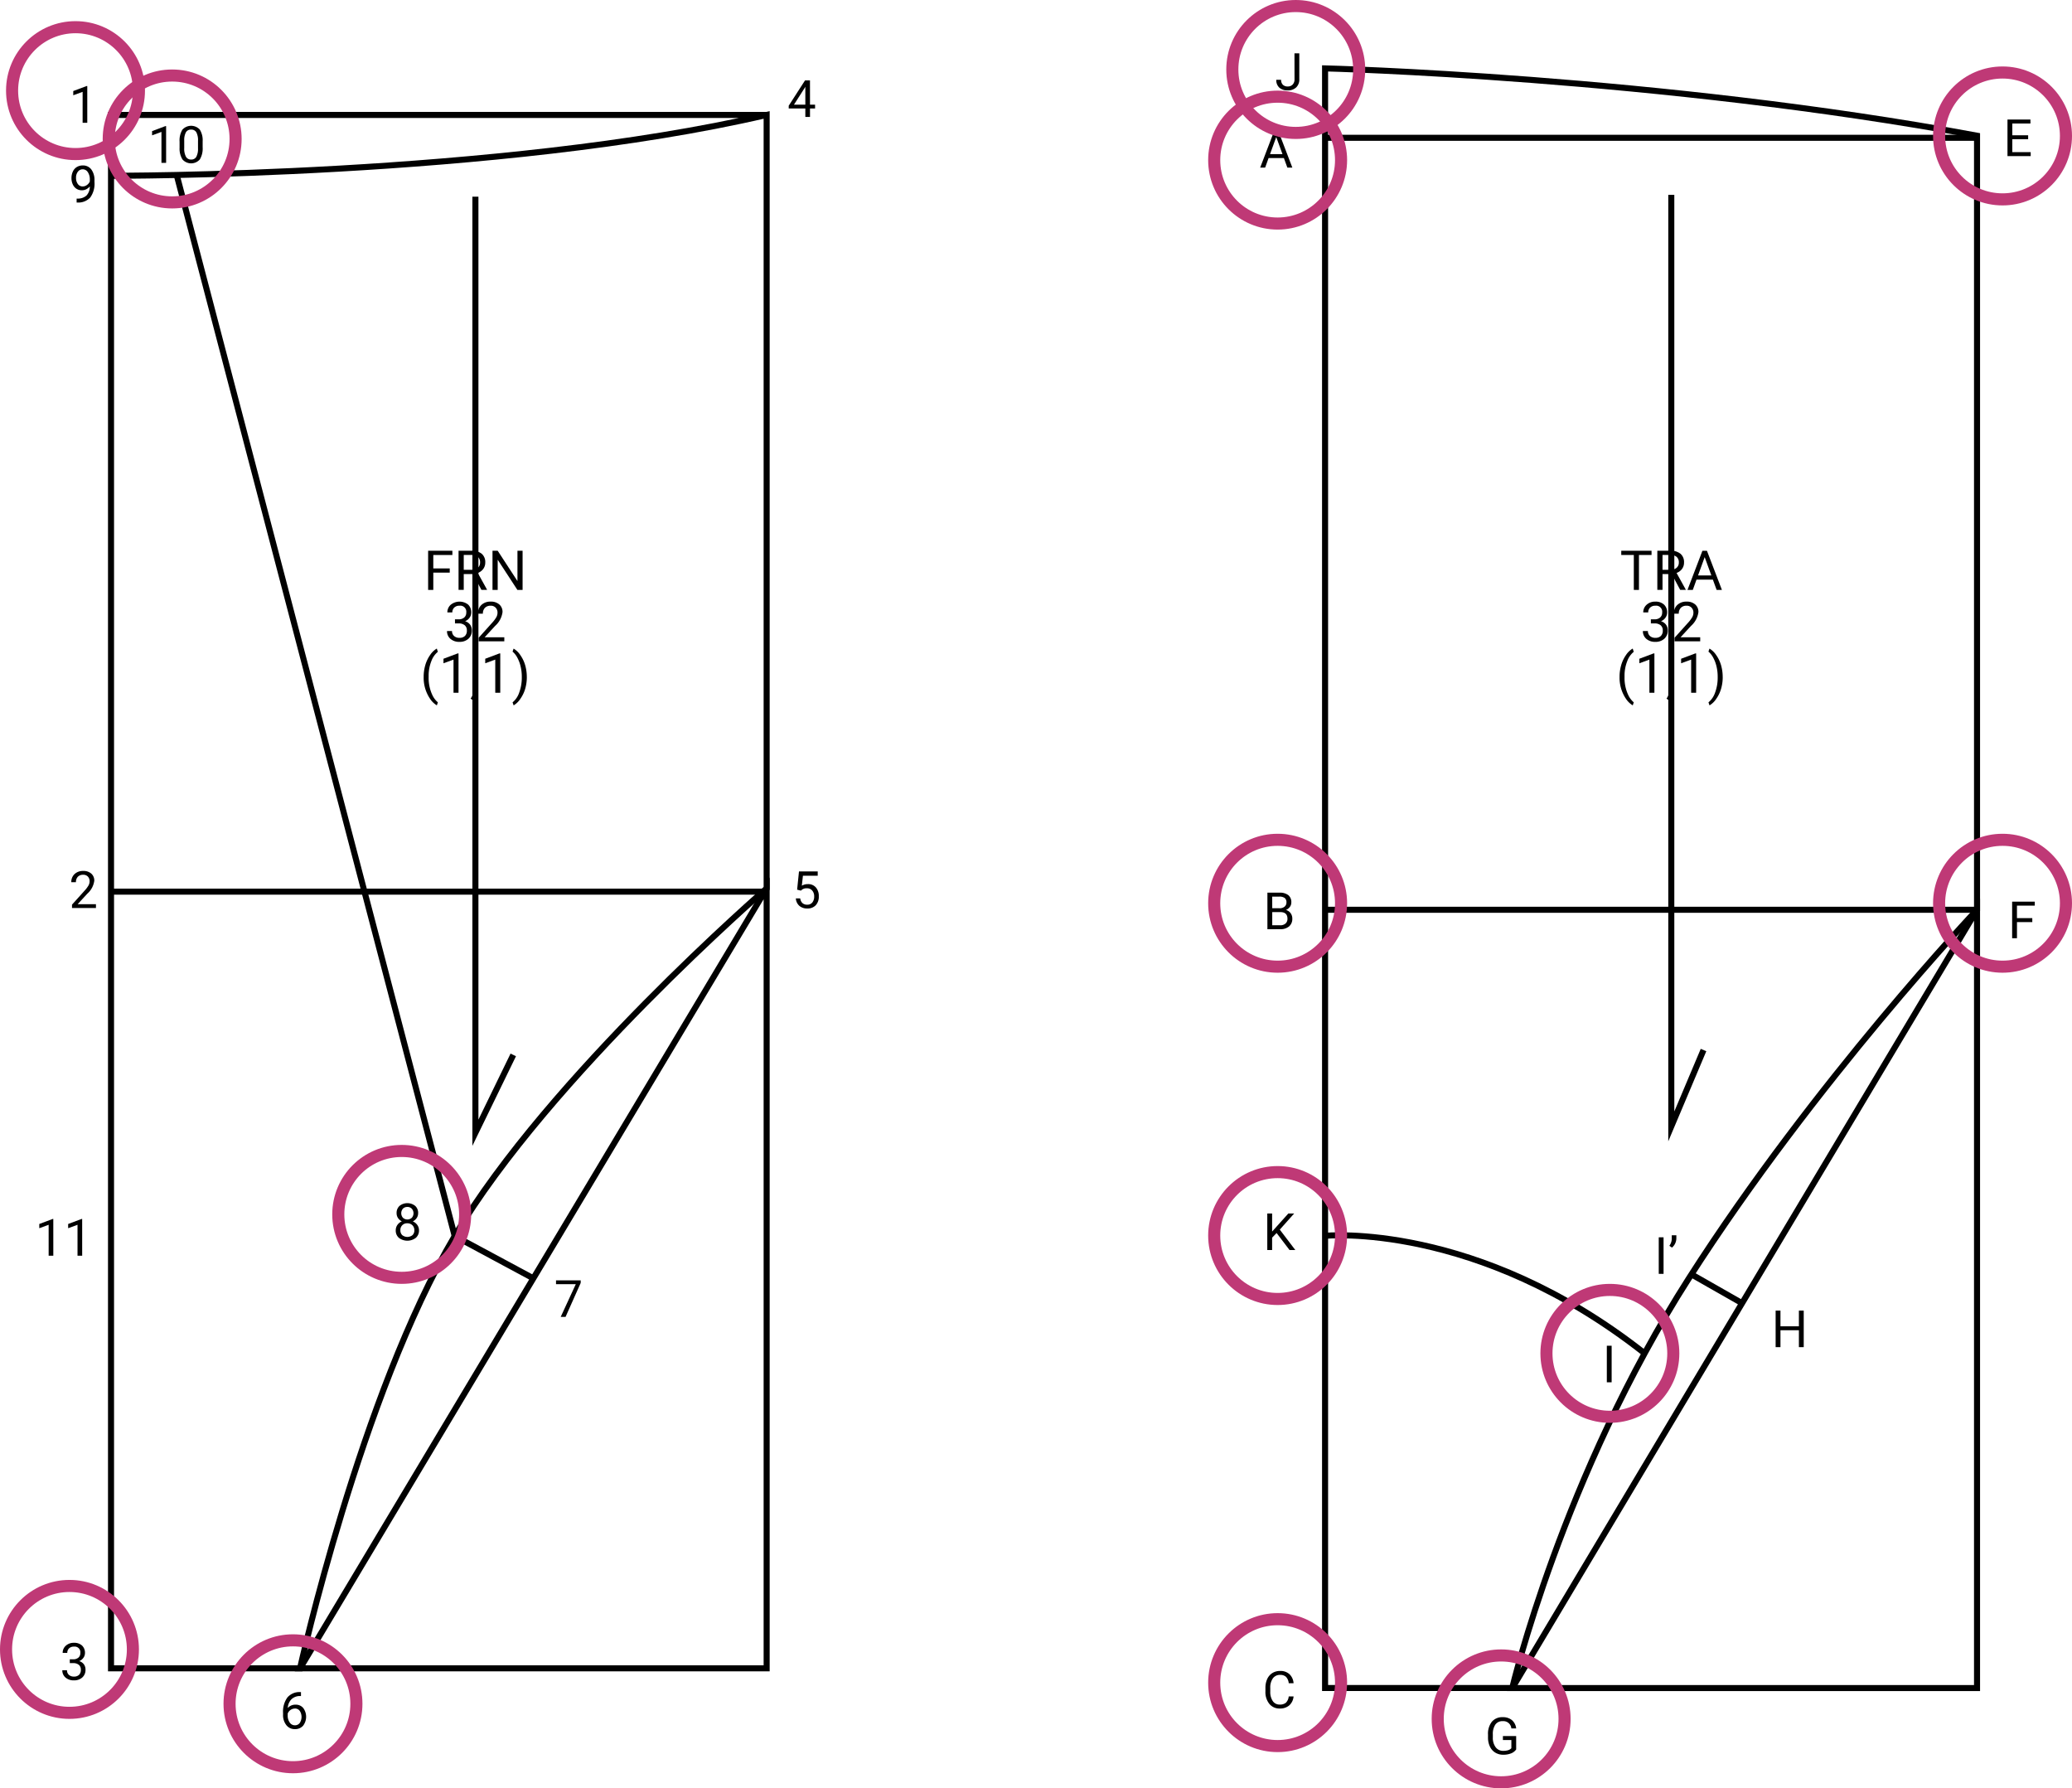 <svg xmlns="http://www.w3.org/2000/svg" xmlns:xlink="http://www.w3.org/1999/xlink" width="343" height="296" viewBox="0 0 343 296">
  <defs>
    <clipPath id="clip-path">
      <rect id="Rectángulo_7147" data-name="Rectángulo 7147" width="330.337" height="281.604" fill="none"/>
    </clipPath>
  </defs>
  <g id="Grupo_87886" data-name="Grupo 87886" transform="translate(-9331 9193)">
    <g id="Grupo_87882" data-name="Grupo 87882" transform="translate(9337.503 -9193)">
      <g id="Grupo_87879" data-name="Grupo 87879" transform="translate(0 8.829)">
        <g id="Grupo_87878" data-name="Grupo 87878" clip-path="url(#clip-path)">
          <path id="Trazado_112856" data-name="Trazado 112856" d="M19.536,26.841s64.332.219,108.533-10.066V144.783s-36.1,31.291-51.64,57.549-25.6,71.553-25.6,71.553H19.536V16.775H128.069" transform="translate(-7.661 -6.578)" fill="none" stroke="#000" stroke-miterlimit="10" stroke-width="1"/>
          <path id="Trazado_112857" data-name="Trazado 112857" d="M148.257,227.37l-77.243,129.1h77.243Z" transform="translate(-27.849 -89.165)" fill="none" stroke="#000" stroke-miterlimit="10" stroke-width="1"/>
          <path id="Trazado_112858" data-name="Trazado 112858" d="M96.463,215.745l-13.019-7L37.423,33.122" transform="translate(-14.676 -12.989)" fill="none" stroke="#000" stroke-miterlimit="10" stroke-width="1"/>
          <line id="Línea_215" data-name="Línea 215" x2="108.533" transform="translate(11.875 138.752)" fill="none" stroke="#000" stroke-miterlimit="10" stroke-width="1"/>
          <path id="Trazado_112859" data-name="Trazado 112859" d="M118.774,39.034V193.963l6.267-12.881" transform="translate(-46.578 -15.308)" fill="none" stroke="#000" stroke-miterlimit="10" stroke-width="1"/>
          <path id="Trazado_112860" data-name="Trazado 112860" d="M350.173,4.095S405.53,5.488,458.1,15.236V143.357s-26.808,28.356-47.7,61-29.244,67.812-29.244,67.812H350.173Z" transform="translate(-137.323 -1.606)" fill="none" stroke="#000" stroke-miterlimit="10" stroke-width="1"/>
          <line id="Línea_216" data-name="Línea 216" x2="107.928" transform="translate(212.85 13.978)" fill="none" stroke="#000" stroke-miterlimit="10" stroke-width="1"/>
          <path id="Trazado_112861" data-name="Trazado 112861" d="M478.092,233.2,401.15,362.021h76.942Z" transform="translate(-157.315 -91.453)" fill="none" stroke="#000" stroke-miterlimit="10" stroke-width="1"/>
          <line id="Línea_217" data-name="Línea 217" x2="8.35" y2="4.758" transform="translate(273.349 202.01)" fill="none" stroke="#000" stroke-miterlimit="10" stroke-width="1"/>
          <path id="Trazado_112862" data-name="Trazado 112862" d="M350.173,321.929s25.055-2.478,52.907,19.456" transform="translate(-137.323 -126.214)" fill="none" stroke="#000" stroke-miterlimit="10" stroke-width="1"/>
          <line id="Línea_218" data-name="Línea 218" x1="107.928" transform="translate(212.85 141.751)" fill="none" stroke="#000" stroke-miterlimit="10" stroke-width="1"/>
          <path id="Trazado_112863" data-name="Trazado 112863" d="M444.465,38.539V192.718L449.8,180.08" transform="translate(-174.301 -15.113)" fill="none" stroke="#000" stroke-miterlimit="10" stroke-width="1"/>
          <path id="Trazado_112864" data-name="Trazado 112864" d="M109.477,139.064h-2.721v2.862H105.9v-6.482h4.016v.7h-3.161v2.222h2.721Z" transform="translate(-41.53 -53.116)"/>
          <path id="Trazado_112865" data-name="Trazado 112865" d="M116.568,139.3h-1.523v2.622h-.859v-6.482h2.145a2.545,2.545,0,0,1,1.686.5,1.8,1.8,0,0,1,.589,1.452,1.742,1.742,0,0,1-.327,1.055,1.957,1.957,0,0,1-.911.672l1.523,2.751v.053h-.917Zm-1.523-.7h1.314a1.483,1.483,0,0,0,1.013-.33,1.117,1.117,0,0,0,.376-.883,1.177,1.177,0,0,0-.359-.923,1.518,1.518,0,0,0-1.035-.325h-1.309Z" transform="translate(-44.779 -53.116)"/>
          <path id="Trazado_112866" data-name="Trazado 112866" d="M128.41,141.927h-.859l-3.263-5v5h-.859v-6.482h.859l3.272,5.017v-5.017h.85Z" transform="translate(-48.403 -53.116)"/>
          <path id="Trazado_112867" data-name="Trazado 112867" d="M112.357,152.228h.619a1.359,1.359,0,0,0,.917-.306,1.028,1.028,0,0,0,.334-.807,1,1,0,0,0-1.135-1.14,1.179,1.179,0,0,0-.853.306,1.065,1.065,0,0,0-.318.807H111.1a1.651,1.651,0,0,1,.563-1.279,2.318,2.318,0,0,1,2.869-.026,1.753,1.753,0,0,1,.522,1.349,1.422,1.422,0,0,1-.275.819,1.652,1.652,0,0,1-.745.592,1.587,1.587,0,0,1,.825.561,1.555,1.555,0,0,1,.292.957,1.768,1.768,0,0,1-.57,1.385,2.131,2.131,0,0,1-1.482.512,2.193,2.193,0,0,1-1.485-.494,1.641,1.641,0,0,1-.572-1.3h.828a1.056,1.056,0,0,0,.334.818,1.269,1.269,0,0,0,.895.308,1.245,1.245,0,0,0,.912-.312,1.2,1.2,0,0,0,.316-.895,1.088,1.088,0,0,0-.347-.868,1.514,1.514,0,0,0-1-.312h-.619Z" transform="translate(-43.545 -58.549)"/>
          <path id="Trazado_112868" data-name="Trazado 112868" d="M123.826,155.869H119.58v-.592l2.244-2.493a5.307,5.307,0,0,0,.687-.919,1.54,1.54,0,0,0,.189-.732,1.166,1.166,0,0,0-.306-.833,1.078,1.078,0,0,0-.819-.325,1.272,1.272,0,0,0-.955.349,1.333,1.333,0,0,0-.341.973h-.823a1.91,1.91,0,0,1,.576-1.447,2.135,2.135,0,0,1,1.543-.553,2.053,2.053,0,0,1,1.429.475,1.616,1.616,0,0,1,.525,1.262,3.707,3.707,0,0,1-1.22,2.279l-1.737,1.883h3.254Z" transform="translate(-46.845 -58.549)"/>
          <path id="Trazado_112869" data-name="Trazado 112869" d="M104.682,166.758a6.893,6.893,0,0,1,.269-1.932,5.61,5.61,0,0,1,.8-1.683,3.415,3.415,0,0,1,1.109-1.069l.168.543a3.548,3.548,0,0,0-1.066,1.523,6.583,6.583,0,0,0-.456,2.293l0,.379a6.622,6.622,0,0,0,.628,2.983,3.558,3.558,0,0,0,.9,1.184l-.168.5a3.522,3.522,0,0,1-1.131-1.1,6.187,6.187,0,0,1-1.051-3.62" transform="translate(-41.052 -63.559)"/>
          <path id="Trazado_112870" data-name="Trazado 112870" d="M112.568,169.907h-.827v-5.489l-1.661.61v-.748l2.36-.886h.129Z" transform="translate(-43.169 -64.076)"/>
          <path id="Trazado_112871" data-name="Trazado 112871" d="M117.937,174.771l-.467-.32a2.146,2.146,0,0,0,.436-1.2v-.743h.806v.646a2.032,2.032,0,0,1-.22.9,2.107,2.107,0,0,1-.554.721" transform="translate(-46.067 -67.649)"/>
          <path id="Trazado_112872" data-name="Trazado 112872" d="M123.936,169.907h-.827v-5.489l-1.661.61v-.748l2.36-.886h.129Z" transform="translate(-47.626 -64.076)"/>
          <path id="Trazado_112873" data-name="Trazado 112873" d="M131.258,166.8a6.9,6.9,0,0,1-.26,1.9,5.622,5.622,0,0,1-.8,1.681,3.5,3.5,0,0,1-1.124,1.1l-.174-.5a3.576,3.576,0,0,0,1.1-1.631,7.056,7.056,0,0,0,.426-2.456v-.142a7.326,7.326,0,0,0-.2-1.738,5.853,5.853,0,0,0-.545-1.44,3.338,3.338,0,0,0-.786-.993l.174-.5a3.475,3.475,0,0,1,1.12,1.086,5.651,5.651,0,0,1,.8,1.678,7.037,7.037,0,0,1,.265,1.963" transform="translate(-50.55 -63.559)"/>
          <path id="Trazado_112874" data-name="Trazado 112874" d="M435.852,136.144h-2.084v5.783h-.85v-5.783h-2.079v-.7h5.013Z" transform="translate(-168.957 -53.116)"/>
          <path id="Trazado_112875" data-name="Trazado 112875" d="M443.042,139.3H441.52v2.622h-.859v-6.482h2.146a2.539,2.539,0,0,1,1.685.5,1.8,1.8,0,0,1,.59,1.452,1.742,1.742,0,0,1-.328,1.055,1.949,1.949,0,0,1-.91.672l1.523,2.751v.053h-.917Zm-1.523-.7h1.313a1.479,1.479,0,0,0,1.013-.33,1.115,1.115,0,0,0,.376-.883,1.175,1.175,0,0,0-.359-.923,1.515,1.515,0,0,0-1.035-.325H441.52Z" transform="translate(-172.809 -53.116)"/>
          <path id="Trazado_112876" data-name="Trazado 112876" d="M453.078,140.23h-2.716l-.61,1.7h-.881l2.475-6.482h.748l2.48,6.482H453.7Zm-2.457-.7h2.2l-1.1-3.032Z" transform="translate(-176.029 -53.116)"/>
          <path id="Trazado_112877" data-name="Trazado 112877" d="M438.048,152.228h.619a1.357,1.357,0,0,0,.917-.306,1.026,1.026,0,0,0,.334-.807,1,1,0,0,0-1.135-1.14,1.178,1.178,0,0,0-.852.306,1.063,1.063,0,0,0-.318.807h-.824a1.651,1.651,0,0,1,.563-1.279,2.05,2.05,0,0,1,1.431-.51,2.028,2.028,0,0,1,1.438.484,1.753,1.753,0,0,1,.521,1.349,1.422,1.422,0,0,1-.275.819,1.649,1.649,0,0,1-.745.592,1.591,1.591,0,0,1,.826.561,1.555,1.555,0,0,1,.292.957,1.768,1.768,0,0,1-.57,1.385,2.132,2.132,0,0,1-1.482.512,2.194,2.194,0,0,1-1.486-.494,1.641,1.641,0,0,1-.572-1.3h.829a1.057,1.057,0,0,0,.334.818,1.272,1.272,0,0,0,.9.308,1.245,1.245,0,0,0,.912-.312,1.2,1.2,0,0,0,.316-.895,1.089,1.089,0,0,0-.348-.868,1.513,1.513,0,0,0-1-.312h-.619Z" transform="translate(-171.267 -58.549)"/>
          <path id="Trazado_112878" data-name="Trazado 112878" d="M449.519,155.869h-4.247v-.592l2.243-2.493a5.308,5.308,0,0,0,.688-.919,1.534,1.534,0,0,0,.19-.732,1.164,1.164,0,0,0-.307-.833,1.076,1.076,0,0,0-.819-.325,1.271,1.271,0,0,0-.954.349,1.33,1.33,0,0,0-.341.973h-.824a1.91,1.91,0,0,1,.577-1.447,2.133,2.133,0,0,1,1.542-.553,2.054,2.054,0,0,1,1.43.475,1.616,1.616,0,0,1,.525,1.262A3.706,3.706,0,0,1,448,153.314l-1.737,1.883h3.254Z" transform="translate(-174.568 -58.549)"/>
          <path id="Trazado_112879" data-name="Trazado 112879" d="M430.374,166.758a6.892,6.892,0,0,1,.269-1.932,5.624,5.624,0,0,1,.8-1.683,3.421,3.421,0,0,1,1.109-1.069l.169.543a3.549,3.549,0,0,0-1.067,1.523,6.611,6.611,0,0,0-.456,2.293l0,.379a6.63,6.63,0,0,0,.629,2.983,3.559,3.559,0,0,0,.9,1.184l-.169.5a3.521,3.521,0,0,1-1.131-1.1,6.187,6.187,0,0,1-1.051-3.62" transform="translate(-168.775 -63.559)"/>
          <path id="Trazado_112880" data-name="Trazado 112880" d="M438.26,169.907h-.828v-5.489l-1.661.61v-.748l2.36-.886h.129Z" transform="translate(-170.892 -64.076)"/>
          <path id="Trazado_112881" data-name="Trazado 112881" d="M443.63,174.771l-.468-.32a2.147,2.147,0,0,0,.436-1.2v-.743h.805v.646a2.039,2.039,0,0,1-.219.9,2.115,2.115,0,0,1-.554.721" transform="translate(-173.79 -67.649)"/>
          <path id="Trazado_112882" data-name="Trazado 112882" d="M449.628,169.907H448.8v-5.489l-1.661.61v-.748l2.36-.886h.129Z" transform="translate(-175.349 -64.076)"/>
          <path id="Trazado_112883" data-name="Trazado 112883" d="M456.951,166.8a6.9,6.9,0,0,1-.261,1.9,5.621,5.621,0,0,1-.8,1.681,3.5,3.5,0,0,1-1.124,1.1l-.173-.5a3.581,3.581,0,0,0,1.1-1.631,7.055,7.055,0,0,0,.425-2.456v-.142a7.327,7.327,0,0,0-.2-1.738,5.854,5.854,0,0,0-.545-1.44,3.347,3.347,0,0,0-.786-.993l.173-.5a3.474,3.474,0,0,1,1.12,1.086,5.621,5.621,0,0,1,.8,1.678,7.035,7.035,0,0,1,.266,1.963" transform="translate(-178.274 -63.559)"/>
          <path id="Trazado_112884" data-name="Trazado 112884" d="M539.444,21.283h-2.622v2.144h3.045v.653h-3.843V18.03h3.8v.653h-3v1.949h2.622Z" transform="translate(-210.207 -7.071)"/>
          <path id="Trazado_112885" data-name="Trazado 112885" d="M339.892,0h.8V4.284a1.773,1.773,0,0,1-.521,1.359,1.946,1.946,0,0,1-1.39.491,2,2,0,0,1-1.4-.461,1.668,1.668,0,0,1-.5-1.292h.8a1.111,1.111,0,0,0,.284.81,1.1,1.1,0,0,0,.825.291,1.069,1.069,0,0,0,.8-.312,1.209,1.209,0,0,0,.31-.873Z" transform="translate(-132.108)"/>
          <path id="Trazado_112886" data-name="Trazado 112886" d="M336.425,25.631h-2.534l-.57,1.583H332.5l2.31-6.05h.7l2.314,6.05H337Zm-2.293-.652h2.057l-1.031-2.83Z" transform="translate(-130.392 -8.3)"/>
          <path id="Trazado_112887" data-name="Trazado 112887" d="M207.624,11.384h.839v.627h-.839v1.4h-.773v-1.4H204.1v-.453L206.8,7.366h.819Zm-2.656,0h1.883V8.417l-.092.167Z" transform="translate(-80.038 -2.889)"/>
          <path id="Trazado_112888" data-name="Trazado 112888" d="M11.57,14.988H10.8V9.864l-1.55.57v-.7l2.2-.827h.12Z" transform="translate(-3.626 -3.494)"/>
          <path id="Trazado_112889" data-name="Trazado 112889" d="M11.8,34a1.883,1.883,0,0,1-.576.461,1.562,1.562,0,0,1-.733.174,1.613,1.613,0,0,1-.912-.258,1.677,1.677,0,0,1-.6-.725,2.465,2.465,0,0,1-.212-1.033A2.507,2.507,0,0,1,9,31.529a1.689,1.689,0,0,1,.654-.744,1.864,1.864,0,0,1,.989-.258,1.691,1.691,0,0,1,1.415.671,2.925,2.925,0,0,1,.517,1.83v.225a3.908,3.908,0,0,1-.7,2.578,2.684,2.684,0,0,1-2.107.833H9.62v-.652h.162a2.114,2.114,0,0,0,1.462-.5A2.129,2.129,0,0,0,11.8,34m-1.184,0a1.188,1.188,0,0,0,.712-.237,1.4,1.4,0,0,0,.476-.586v-.307a2.126,2.126,0,0,0-.328-1.23,1,1,0,0,0-1.646-.085,1.6,1.6,0,0,0-.308,1.024,1.671,1.671,0,0,0,.3,1.02.943.943,0,0,0,.8.4" transform="translate(-3.438 -11.971)"/>
          <path id="Trazado_112890" data-name="Trazado 112890" d="M12.8,228.762H8.838v-.553l2.094-2.327a4.967,4.967,0,0,0,.641-.858,1.423,1.423,0,0,0,.177-.683,1.088,1.088,0,0,0-.287-.777,1.006,1.006,0,0,0-.765-.3,1.188,1.188,0,0,0-.892.326,1.246,1.246,0,0,0-.317.908H8.721a1.784,1.784,0,0,1,.538-1.35,2,2,0,0,1,1.44-.515,1.917,1.917,0,0,1,1.334.443,1.512,1.512,0,0,1,.491,1.178,3.462,3.462,0,0,1-1.138,2.127l-1.621,1.758H12.8Z" transform="translate(-3.42 -87.306)"/>
          <path id="Trazado_112891" data-name="Trazado 112891" d="M2.323,323.487H1.55v-5.123L0,318.933v-.7l2.2-.827h.12Z" transform="translate(0 -124.474)"/>
          <path id="Trazado_112892" data-name="Trazado 112892" d="M10.184,323.487H9.412v-5.123l-1.55.569v-.7l2.2-.827h.12Z" transform="translate(-3.083 -124.474)"/>
          <path id="Trazado_112893" data-name="Trazado 112893" d="M100.783,314.749a1.4,1.4,0,0,1-.239.806,1.628,1.628,0,0,1-.646.553,1.735,1.735,0,0,1,.75.594,1.5,1.5,0,0,1,.277.885,1.581,1.581,0,0,1-.53,1.251,2.321,2.321,0,0,1-2.792,0,1.586,1.586,0,0,1-.525-1.249,1.54,1.54,0,0,1,.267-.885,1.667,1.667,0,0,1,.742-.6,1.59,1.59,0,0,1-.635-.553,1.422,1.422,0,0,1-.233-.8,1.564,1.564,0,0,1,.491-1.213,2.082,2.082,0,0,1,2.582,0,1.561,1.561,0,0,1,.493,1.213m-.629,2.822a1.112,1.112,0,0,0-.322-.827,1.139,1.139,0,0,0-.842-.32,1.082,1.082,0,0,0-1.146,1.147,1.074,1.074,0,0,0,.306.81,1.365,1.365,0,0,0,1.7,0,1.073,1.073,0,0,0,.307-.808M99,313.719a.994.994,0,0,0-.733.28,1.16,1.16,0,0,0,0,1.509,1.1,1.1,0,0,0,1.475,0,1.138,1.138,0,0,0-.01-1.5.979.979,0,0,0-.728-.291" transform="translate(-38.069 -122.78)"/>
          <path id="Trazado_112894" data-name="Trazado 112894" d="M144.81,334.546l-2.506,5.618H141.5l2.5-5.418h-3.274v-.632h4.089Z" transform="translate(-55.185 -131.026)"/>
          <path id="Trazado_112895" data-name="Trazado 112895" d="M69.352,446.229v.652h-.141a2.025,2.025,0,0,0-1.43.532,2.216,2.216,0,0,0-.615,1.45,1.642,1.642,0,0,1,1.305-.549,1.568,1.568,0,0,1,1.261.557A2.44,2.44,0,0,1,69.7,451.8a1.753,1.753,0,0,1-1.366.561,1.726,1.726,0,0,1-1.408-.667,2.645,2.645,0,0,1-.54-1.718v-.295a3.982,3.982,0,0,1,.713-2.554,2.619,2.619,0,0,1,2.121-.9Zm-1.01,2.726a1.293,1.293,0,0,0-1.188.831v.283a1.98,1.98,0,0,0,.337,1.2,1.008,1.008,0,0,0,.839.457.977.977,0,0,0,.817-.382,1.836,1.836,0,0,0,0-2.01.967.967,0,0,0-.8-.384" transform="translate(-26.032 -174.993)"/>
          <path id="Trazado_112896" data-name="Trazado 112896" d="M7.515,435.543h.577a1.268,1.268,0,0,0,.856-.287.957.957,0,0,0,.312-.752A.939.939,0,0,0,8.2,433.441a1.1,1.1,0,0,0-.8.284,1,1,0,0,0-.3.754H6.338a1.542,1.542,0,0,1,.526-1.194,1.912,1.912,0,0,1,1.335-.476,1.891,1.891,0,0,1,1.342.453,1.637,1.637,0,0,1,.486,1.259,1.33,1.33,0,0,1-.255.765,1.536,1.536,0,0,1-.7.553,1.493,1.493,0,0,1,.771.524,1.455,1.455,0,0,1,.272.893,1.649,1.649,0,0,1-.532,1.292,1.992,1.992,0,0,1-1.383.478,2.044,2.044,0,0,1-1.386-.461,1.531,1.531,0,0,1-.534-1.217h.773a.989.989,0,0,0,.312.765,1.187,1.187,0,0,0,.835.286,1.161,1.161,0,0,0,.852-.291,1.12,1.12,0,0,0,.295-.835,1.016,1.016,0,0,0-.324-.81,1.414,1.414,0,0,0-.935-.291H7.515Z" transform="translate(-2.465 -169.73)"/>
          <path id="Trazado_112897" data-name="Trazado 112897" d="M206.254,225.782l.308-3.017h3.1v.711h-2.447l-.183,1.65a1.953,1.953,0,0,1,1.01-.262,1.671,1.671,0,0,1,1.314.546,2.141,2.141,0,0,1,.486,1.477,2.067,2.067,0,0,1-.505,1.473,1.839,1.839,0,0,1-1.41.538,1.912,1.912,0,0,1-1.309-.444,1.773,1.773,0,0,1-.577-1.23h.727a1.221,1.221,0,0,0,.37.783,1.151,1.151,0,0,0,.79.264,1.037,1.037,0,0,0,.841-.366,1.528,1.528,0,0,0,.306-1.01,1.4,1.4,0,0,0-.331-.974,1.124,1.124,0,0,0-.878-.368,1.268,1.268,0,0,0-.79.22l-.2.167Z" transform="translate(-80.8 -87.359)"/>
          <path id="Trazado_112898" data-name="Trazado 112898" d="M33.046,25.9h-.773V20.773l-1.55.57v-.7l2.2-.827h.12Z" transform="translate(-12.049 -7.772)"/>
          <path id="Trazado_112899" data-name="Trazado 112899" d="M42.028,23.281a3.516,3.516,0,0,1-.461,2.007,1.917,1.917,0,0,1-2.876.015,3.348,3.348,0,0,1-.482-1.918V22.359a3.437,3.437,0,0,1,.461-1.982,1.951,1.951,0,0,1,2.884-.022,3.318,3.318,0,0,1,.474,1.93Zm-.769-1.051a2.813,2.813,0,0,0-.274-1.423.944.944,0,0,0-.869-.447.932.932,0,0,0-.86.444,2.759,2.759,0,0,0-.278,1.367V23.4a2.856,2.856,0,0,0,.285,1.448.941.941,0,0,0,.862.467.929.929,0,0,0,.846-.441,2.759,2.759,0,0,0,.289-1.388Z" transform="translate(-14.984 -7.737)"/>
          <path id="Trazado_112900" data-name="Trazado 112900" d="M334.471,234.6v-6.05h1.977a2.3,2.3,0,0,1,1.482.407,1.468,1.468,0,0,1,.5,1.2,1.234,1.234,0,0,1-.241.75,1.563,1.563,0,0,1-.656.505,1.4,1.4,0,0,1,.775.522,1.5,1.5,0,0,1,.284.916,1.621,1.621,0,0,1-.528,1.28,2.183,2.183,0,0,1-1.492.465Zm.8-3.47h1.2a1.259,1.259,0,0,0,.837-.262.879.879,0,0,0,.314-.712.862.862,0,0,0-.291-.726,1.426,1.426,0,0,0-.885-.227h-1.18Zm0,.64v2.177h1.317a1.268,1.268,0,0,0,.879-.289,1.015,1.015,0,0,0,.322-.8q0-1.093-1.188-1.093Z" transform="translate(-131.166 -89.629)"/>
          <path id="Trazado_112901" data-name="Trazado 112901" d="M540.631,234.379h-2.539v2.672h-.8V231h3.748v.653h-2.95v2.073h2.539Z" transform="translate(-210.705 -90.589)"/>
          <path id="Trazado_112902" data-name="Trazado 112902" d="M477.531,348.4h-.8v-2.8h-3.05v2.8h-.8v-6.05h.8v2.6h3.05v-2.6h.8Z" transform="translate(-185.444 -134.255)"/>
          <path id="Trazado_112903" data-name="Trazado 112903" d="M335.977,319.133l-.74.769v2.044h-.8V315.9h.8v2.992l2.689-2.992h.964l-2.382,2.671,2.568,3.378h-.956Z" transform="translate(-131.153 -123.881)"/>
          <rect id="Rectángulo_7145" data-name="Rectángulo 7145" width="0.797" height="6.05" transform="translate(268.088 195.963)"/>
          <path id="Trazado_112904" data-name="Trazado 112904" d="M444.37,323.881l-.436-.3a2,2,0,0,0,.4-1.139v-.6h.76v.54a2.052,2.052,0,0,1-.723,1.5" transform="translate(-174.093 -126.214)"/>
          <rect id="Rectángulo_7146" data-name="Rectángulo 7146" width="0.797" height="6.05" transform="translate(259.492 213.911)"/>
          <path id="Trazado_112905" data-name="Trazado 112905" d="M399.212,458.4a1.844,1.844,0,0,1-.858.658,3.458,3.458,0,0,1-1.282.218,2.489,2.489,0,0,1-1.313-.346,2.317,2.317,0,0,1-.887-.987,3.416,3.416,0,0,1-.322-1.483v-.528a3.184,3.184,0,0,1,.638-2.119,2.223,2.223,0,0,1,1.793-.752,2.3,2.3,0,0,1,1.525.484,2.112,2.112,0,0,1,.706,1.373h-.8a1.32,1.32,0,0,0-1.43-1.2,1.413,1.413,0,0,0-1.216.564,2.75,2.75,0,0,0-.418,1.632v.5a2.574,2.574,0,0,0,.466,1.619,1.506,1.506,0,0,0,1.259.6,2.8,2.8,0,0,0,.785-.1,1.223,1.223,0,0,0,.557-.336v-1.356h-1.4v-.652h2.194Z" transform="translate(-154.726 -177.671)"/>
          <path id="Trazado_112906" data-name="Trazado 112906" d="M338.589,444.687a2.226,2.226,0,0,1-.709,1.481,2.32,2.32,0,0,1-1.585.522,2.13,2.13,0,0,1-1.718-.769,3.092,3.092,0,0,1-.646-2.057v-.582a3.451,3.451,0,0,1,.3-1.483,2.253,2.253,0,0,1,.854-.983,2.379,2.379,0,0,1,1.28-.343,2.185,2.185,0,0,1,1.546.538,2.256,2.256,0,0,1,.677,1.489h-.8a1.745,1.745,0,0,0-.451-1.05,1.365,1.365,0,0,0-.97-.325,1.427,1.427,0,0,0-1.2.565,2.6,2.6,0,0,0-.435,1.61v.587a2.67,2.67,0,0,0,.412,1.568,1.331,1.331,0,0,0,1.151.582,1.53,1.53,0,0,0,1.019-.3,1.668,1.668,0,0,0,.472-1.049Z" transform="translate(-130.954 -172.735)"/>
        </g>
      </g>
      <g id="Elipse_6294" data-name="Elipse 6294" transform="translate(196.497)" fill="none" stroke="#bf3976" stroke-width="2">
        <circle cx="11.5" cy="11.5" r="11.5" stroke="none"/>
        <circle cx="11.5" cy="11.5" r="10.5" fill="none"/>
      </g>
      <g id="Elipse_6302" data-name="Elipse 6302" transform="translate(-5.503 3.5)" fill="none" stroke="#bf3976" stroke-width="2">
        <circle cx="11.5" cy="11.5" r="11.5" stroke="none"/>
        <circle cx="11.5" cy="11.5" r="10.5" fill="none"/>
      </g>
      <g id="Elipse_6303" data-name="Elipse 6303" transform="translate(10.497 11.5)" fill="none" stroke="#bf3976" stroke-width="2">
        <circle cx="11.5" cy="11.5" r="11.5" stroke="none"/>
        <circle cx="11.5" cy="11.5" r="10.5" fill="none"/>
      </g>
      <g id="Elipse_6304" data-name="Elipse 6304" transform="translate(48.497 189.5)" fill="none" stroke="#bf3976" stroke-width="2">
        <circle cx="11.5" cy="11.5" r="11.5" stroke="none"/>
        <circle cx="11.5" cy="11.5" r="10.5" fill="none"/>
      </g>
      <g id="Elipse_6305" data-name="Elipse 6305" transform="translate(30.497 270.5)" fill="none" stroke="#bf3976" stroke-width="2">
        <circle cx="11.5" cy="11.5" r="11.5" stroke="none"/>
        <circle cx="11.5" cy="11.5" r="10.5" fill="none"/>
      </g>
      <g id="Elipse_6306" data-name="Elipse 6306" transform="translate(-6.503 261.5)" fill="none" stroke="#bf3976" stroke-width="2">
        <circle cx="11.5" cy="11.5" r="11.5" stroke="none"/>
        <circle cx="11.5" cy="11.5" r="10.5" fill="none"/>
      </g>
      <g id="Elipse_6295" data-name="Elipse 6295" transform="translate(193.497 15)" fill="none" stroke="#bf3976" stroke-width="2">
        <circle cx="11.5" cy="11.5" r="11.5" stroke="none"/>
        <circle cx="11.5" cy="11.5" r="10.5" fill="none"/>
      </g>
      <g id="Elipse_6296" data-name="Elipse 6296" transform="translate(313.497 11)" fill="none" stroke="#bf3976" stroke-width="2">
        <circle cx="11.5" cy="11.5" r="11.5" stroke="none"/>
        <circle cx="11.5" cy="11.5" r="10.5" fill="none"/>
      </g>
      <g id="Elipse_6297" data-name="Elipse 6297" transform="translate(193.497 138)" fill="none" stroke="#bf3976" stroke-width="2">
        <circle cx="11.5" cy="11.5" r="11.5" stroke="none"/>
        <circle cx="11.5" cy="11.5" r="10.5" fill="none"/>
      </g>
      <g id="Elipse_6298" data-name="Elipse 6298" transform="translate(313.497 138)" fill="none" stroke="#bf3976" stroke-width="2">
        <circle cx="11.5" cy="11.5" r="11.5" stroke="none"/>
        <circle cx="11.5" cy="11.5" r="10.5" fill="none"/>
      </g>
      <g id="Elipse_6299" data-name="Elipse 6299" transform="translate(248.497 212.5)" fill="none" stroke="#bf3976" stroke-width="2">
        <circle cx="11.5" cy="11.5" r="11.5" stroke="none"/>
        <circle cx="11.5" cy="11.5" r="10.5" fill="none"/>
      </g>
      <g id="Elipse_6300" data-name="Elipse 6300" transform="translate(193.497 193)" fill="none" stroke="#bf3976" stroke-width="2">
        <circle cx="11.5" cy="11.5" r="11.5" stroke="none"/>
        <circle cx="11.5" cy="11.5" r="10.5" fill="none"/>
      </g>
      <g id="Elipse_6293" data-name="Elipse 6293" transform="translate(230.497 273)" fill="none" stroke="#bf3976" stroke-width="2">
        <circle cx="11.5" cy="11.5" r="11.5" stroke="none"/>
        <circle cx="11.5" cy="11.5" r="10.5" fill="none"/>
      </g>
      <g id="Elipse_6301" data-name="Elipse 6301" transform="translate(193.497 267)" fill="none" stroke="#bf3976" stroke-width="2">
        <circle cx="11.5" cy="11.5" r="11.5" stroke="none"/>
        <circle cx="11.5" cy="11.5" r="10.5" fill="none"/>
      </g>
    </g>
  </g>
</svg>
